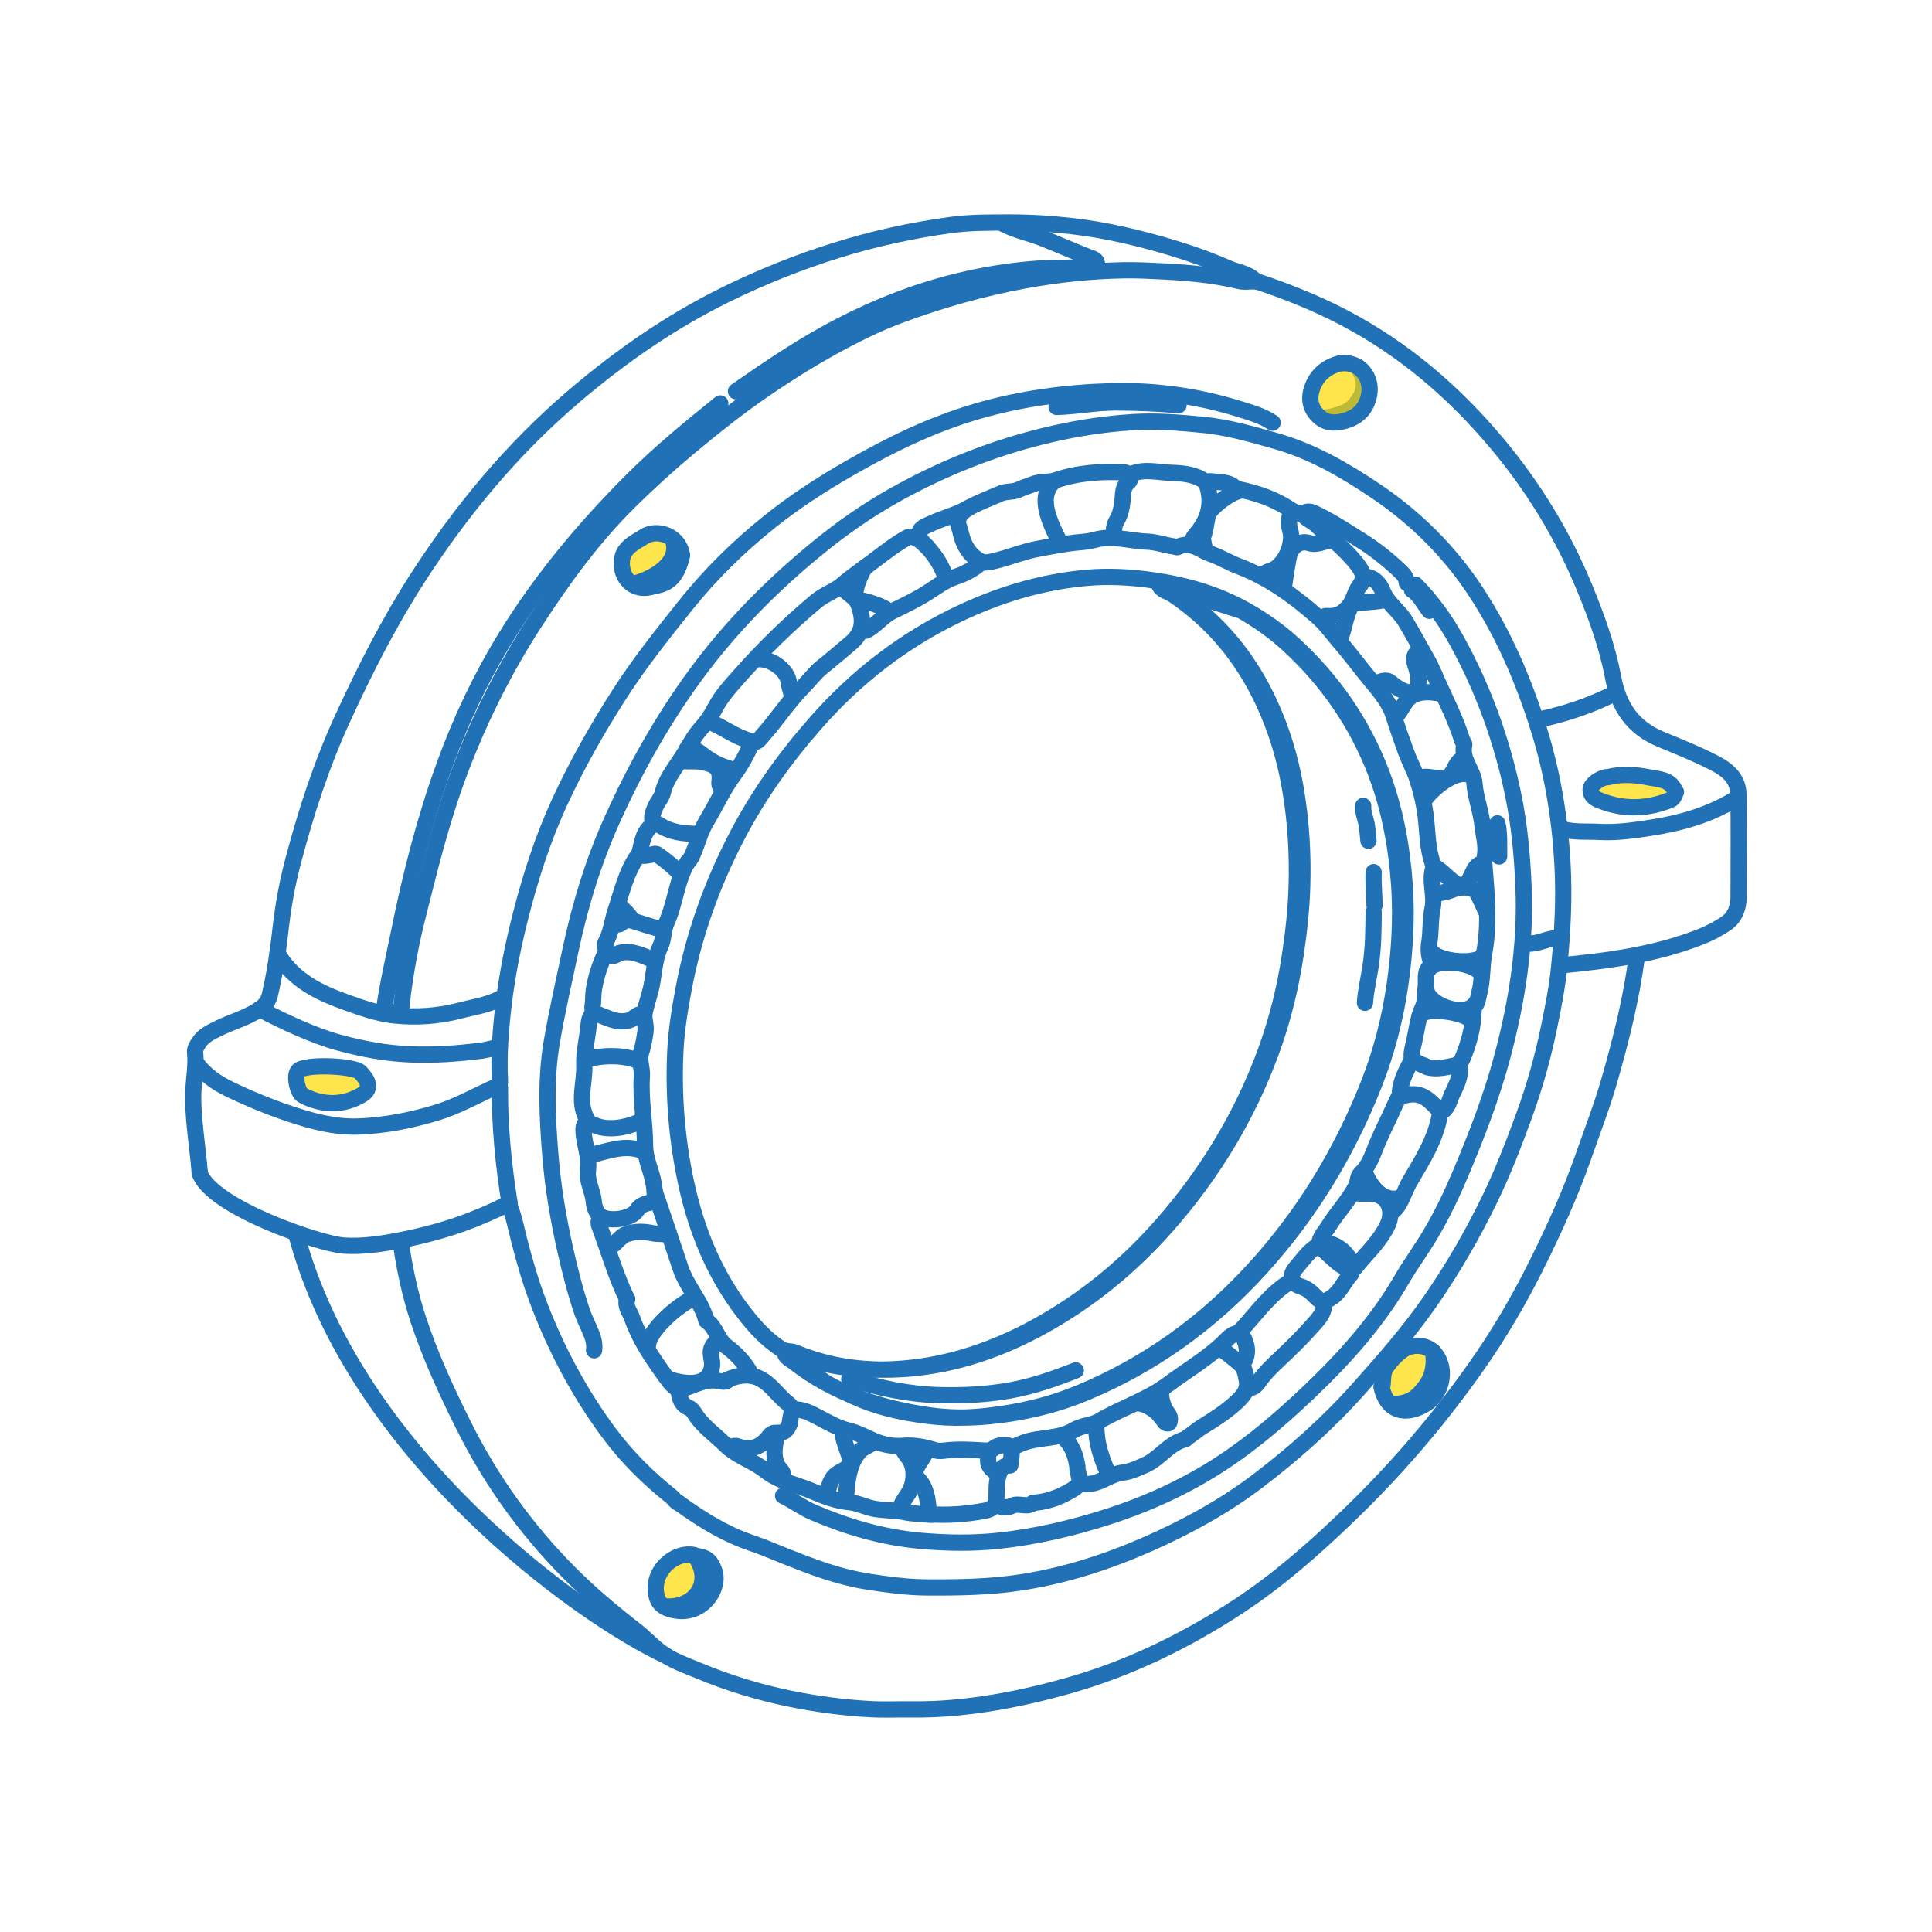 <svg width="500" height="500" viewBox="0 0 500 500" fill="none" xmlns="http://www.w3.org/2000/svg">
<path d="M366.33 151.31C370.65 155.67 374.18 160.66 377.1 165.99C383.93 178.45 388.72 191.7 391.6 205.64C393.24 213.61 393.97 221.66 394.29 229.77C394.89 244.82 392.56 259.48 388.66 273.96C385.96 284 382.2 293.67 378.2 303.23C375.91 308.7 373.34 314.11 370.33 319.23C367.94 323.3 365.1 327.11 362.72 331.21C356.39 342.1 348.05 351.4 339.01 360.02C330.39 368.24 321.26 375.94 310.87 381.93C303.16 386.38 295.05 389.87 286.55 392.59C277.25 395.56 267.8 397.76 258.12 398.77C251.47 399.46 244.78 399.34 238.05 398.73C228.41 397.85 219.37 395.18 210.54 391.43C207.75 390.25 205.36 388.42 202.66 387.12" stroke="#2071B5" stroke-width="4.21" stroke-linecap="round" stroke-linejoin="round"/>
<path d="M423.59 247.58C422.21 258.46 419.51 269.07 416.51 279.57C414.61 286.2 412.1 292.68 409.82 299.2C406.43 308.88 402.21 318.21 397.64 327.38C393.04 336.63 387.81 345.54 381.85 353.97C372.1 367.78 361.1 380.56 348.92 392.27C340.06 400.79 330.82 408.95 320.52 415.71C306.62 424.83 291.76 432.02 275.68 436.48C269.6 438.17 263.46 439.59 257.21 440.63C250.17 441.8 243.14 442.48 236.01 442.39C232.4 442.34 228.78 442.52 225.19 442.32C218.22 441.94 211.29 441.02 204.46 439.62C196.43 437.97 188.59 435.6 181.01 432.44C177.47 430.97 173.73 429.71 170.72 427.38C168.61 425.74 166.76 423.71 164.59 422.03C158.53 417.32 152.63 412.39 147.23 406.94C136.18 395.8 127.14 383.2 120.09 369.13C115.6 360.16 111.42 351.07 108.27 341.57C106.23 335.42 104.58 327.92 103.73 321.45" stroke="#2071B5" stroke-width="4.21" stroke-linecap="round" stroke-linejoin="round"/>
<path d="M301.4 151.31C301.99 152.88 303.64 153 304.8 153.77C315.38 160.83 323.1 170.3 328.44 181.76C331.71 188.8 333.94 196.16 335.27 203.84C336.76 212.37 337.26 220.93 337 229.55C336.82 235.45 336.17 241.3 335.29 247.15C333.98 255.79 331.9 264.21 328.89 272.38C322.75 289.05 313.69 303.95 301.91 317.3C292.7 327.74 282.12 336.4 270.03 343.11C259.13 349.15 247.46 353.23 234.9 354.22C224.91 355.01 215.15 353.94 205.86 350.07C204.63 349.56 203.41 349.94 202.16 349.13C198.3 346.63 195.29 343.32 192.56 339.77C184.92 329.87 180.28 318.6 177.63 306.43C175.17 295.13 174.23 283.69 174.77 272.16C175.02 266.79 175.89 261.46 176.88 256.14C179.51 242.02 184.27 228.71 190.92 216.02C196.46 205.45 203.36 195.87 211.23 186.95C221.61 175.18 233.76 165.76 247.96 158.97C258.5 153.93 269.48 150.6 281.12 149.55C286.84 149.04 292.55 149.34 298.26 150.16C306.86 151.39 315.02 153.69 322.64 158.02C327.01 160.5 331.08 163.38 334.72 166.71C344.88 176.02 352.58 187.12 357.51 200.03C360.17 207 361.83 214.22 362.8 221.65C363.44 226.54 363.77 231.43 363.77 236.31C363.77 242.56 363.26 248.8 362.35 255.03C361.08 263.79 358.88 272.29 355.66 280.47C348.67 298.24 338.88 314.37 325.96 328.51C313.25 342.42 298.26 353.22 280.85 360.47C274.45 363.14 267.7 364.91 260.81 365.93C254.23 366.9 247.58 367.26 240.98 366.35C228.02 364.56 215.82 360.65 205.36 352.41C204.47 351.71 203.21 351.34 203.1 349.93M299.98 151.31C300.57 152.88 302.22 153 303.38 153.77C313.96 160.83 321.68 170.3 327.02 181.76C330.29 188.8 332.52 196.16 333.85 203.84C335.34 212.37 335.84 220.93 335.58 229.55C335.4 235.45 334.75 241.3 333.87 247.15C332.56 255.79 330.48 264.21 327.47 272.38C321.33 289.05 312.27 303.95 300.49 317.3C291.28 327.74 280.7 336.4 268.61 343.11C257.71 349.15 246.04 353.23 233.48 354.22C223.49 355.01 213.73 353.94 204.44 350.07C204.44 350.07 211.056 356.862 216.44 359.31C221.94 361.81 226.94 364.708 239.56 366.35C246.94 367.31 252.81 366.9 259.39 365.93C266.28 364.91 273.03 363.14 279.43 360.47C296.84 353.22 311.83 342.42 324.54 328.51C337.46 314.37 347.25 298.24 354.24 280.47C357.46 272.29 359.66 263.79 360.93 255.03C361.84 248.8 362.35 242.56 362.35 236.31C362.35 231.43 362.02 226.54 361.38 221.65C360.41 214.22 358.75 207 356.09 200.03C351.16 187.12 343.46 176.02 333.3 166.71C329.66 163.38 325.59 160.5 321.22 158.02L299.98 151.31Z" stroke="#2071B5" stroke-width="4.21" stroke-linecap="round" stroke-linejoin="round"/>
<path d="M175.6 388.93C187.77 397.79 193.82 398.95 197.28 400.33C206.31 403.94 215.28 407.91 224.98 409.38C229.82 410.11 234.69 410.78 239.62 410.82C247.99 410.88 256.35 410.76 264.64 409.45C276 407.67 286.84 404.13 297.32 399.5C307.27 395.09 316.81 389.88 325.5 383.28C334.93 376.11 343.76 368.25 351.65 359.39C358.23 352.01 364.76 344.58 370.39 336.42C376.13 328.1 381.14 319.4 385.56 310.3C389.02 303.17 391.84 295.83 394.54 288.41C397.3 280.82 399.43 273.07 401.03 265.17C402.02 260.31 402.99 255.44 403.48 250.51C404.38 241.45 404.88 232.33 404.35 223.24C403.66 211.52 401.78 200.02 398.24 188.7C394.27 176.02 389.11 163.98 381.82 152.93C374.98 142.57 366.24 133.92 355.93 127C347.88 121.6 339.5 116.75 330.04 114.09C323.88 112.35 317.78 110.58 311.33 109.95C305.38 109.37 299.44 108.88 293.51 109.23C284.2 109.78 275.01 111.42 266 113.9C253.76 117.27 242.12 122.16 231.09 128.37C224.31 132.19 217.94 136.66 211.88 141.59C199.83 151.4 189.02 162.32 179.81 174.92C171.35 186.5 164.45 198.82 158.55 211.88C153.6 222.83 150.15 234.11 147.67 245.77C146 253.64 144.22 261.48 142.84 269.42C141.12 279.3 141.63 289.09 142.43 298.97C143.1 307.27 144.48 315.44 146.31 323.54C147.51 328.86 148.84 334.15 150.59 339.32C151.29 341.4 152.34 343.34 153.14 345.38C153.68 346.76 153.92 348.04 153.75 349.46" stroke="#2071B5" stroke-width="4.21" stroke-linecap="round" stroke-linejoin="round"/>
<path d="M403.97 249.83C416.33 248.64 428.61 247.02 440.26 242.39C442.55 241.48 444.75 240.32 446.75 238.95C449.04 237.38 449.95 234.82 449.95 232.03C449.95 223.24 450.06 214.44 449.91 205.65C449.84 201.57 447.22 199.28 443.68 197.46C439.18 195.13 434.48 193.26 429.84 191.34C422.39 188.27 418.88 182.75 417.46 175.22C415.94 167.19 413.15 159.53 410.04 152C404.49 138.55 396.97 126.22 387.68 115.07C376.44 101.58 363.29 90.27 347.61 82.1C340.65 78.47 333.4 75.56 325.97 73.06C324.24 72.48 322.56 73.17 320.75 72.74C314.48 71.25 308.08 70.6 301.62 70.27C298.01 70.09 294.4 69.88 290.79 69.95C282.23 70.1 273.75 71 265.3 72.55C254.28 74.57 243.57 77.6 233.1 81.47C226.76 83.81 220.72 86.86 214.79 90.16C208.76 93.51 202.94 97.21 197.28 101.11C190.76 105.6 184.57 110.56 178.47 115.63C173.1 120.1 167.94 124.79 162.98 129.68C153.46 139.07 145.65 149.83 138.41 161.01C130.16 173.75 123.48 187.26 118.26 201.55C113.87 213.58 110.89 225.95 107.78 238.33C105.92 245.75 104.2 255.77 103.72 262.44" stroke="#2071B5" stroke-width="4.21" stroke-linecap="round" stroke-linejoin="round"/>
<path d="M324.84 72.63C322.92 70.67 320.22 70.46 317.87 69.43C312.86 67.24 307.73 65.42 302.51 63.88C294.4 61.49 286.19 59.54 277.73 58.56C272.31 57.93 266.9 57.59 261.49 57.59C256.31 57.59 251.08 57.54 245.94 58.25C236 59.62 226.22 61.75 216.63 64.74C206.71 67.83 197.09 71.68 187.78 76.26C173.62 83.23 160.77 92.16 148.75 102.37C132.67 116.04 119.37 132.07 107.98 149.75C100.59 161.23 94.45 173.38 88.74 185.78C83.2 197.8 79.17 210.3 75.81 223.03C74.28 228.84 73.23 234.81 72.56 240.82C71.93 246.42 71.12 252 69.83 257.5C69.48 258.99 68.66 260.21 67.2 261.18C63.81 263.44 59.89 264.46 56.31 266.24C54.4 267.19 52.55 268.07 51.4 269.92C50.94 270.66 50.39 271.45 50.49 272.39C50.82 275.57 50.25 278.7 50.06 281.86C49.67 288.19 51.19 296.97 51.67 303.28" stroke="#2071B5" stroke-width="4.21" stroke-linecap="round" stroke-linejoin="round"/>
<path d="M329.35 109.38C326.66 107.59 323.58 106.73 320.55 105.79C309.76 102.45 298.71 100.93 287.42 101.26C275.71 101.6 264.2 103.15 252.92 106.43C241.17 109.85 230.32 115.15 219.73 121.24C212.5 125.4 205.55 129.9 199.06 135.11C191.07 141.52 183.79 148.67 177.37 156.71C171.4 164.19 165.43 171.66 160.26 179.73C154.49 188.73 149.22 198.02 144.77 207.71C140.49 217.03 137.34 226.81 134.79 236.76C132.83 244.41 131.26 252.15 130.33 259.98C129.56 266.48 129.05 273.02 129.38 279.59C129.42 280.4 129.42 280.78 128.3 281.27C123.25 283.5 118.45 286.29 113.14 287.91C106.46 289.94 99.64 291.31 92.63 291.54C86.62 291.74 80.9 290.21 75.28 288.35C69.87 286.56 64.61 284.38 59.46 281.91C56.08 280.29 53.17 278.28 50.93 275.3" stroke="#2071B5" stroke-width="4.21" stroke-linecap="round" stroke-linejoin="round"/>
<path d="M186.42 104.42C178.57 110.73 170.79 117.12 163.65 124.25C151.28 136.6 140.13 149.91 130.95 164.83C124.53 175.26 119.34 186.23 115.14 197.74C109.99 211.86 106.29 226.37 103.32 241.06C102.24 246.39 99.93 256.46 99.35 261.9" stroke="#2071B5" stroke-width="4.21" stroke-linecap="round" stroke-linejoin="round"/>
<path d="M283.81 68.58C284.2 69.48 274.49 69.18 269.83 69.45C263.29 69.84 256.83 70.79 250.45 72.2C237.49 75.06 225.31 79.97 213.69 86.37C205.61 90.82 198.04 96.03 190.48 101.26" stroke="#2071B5" stroke-width="4.21" stroke-linecap="round" stroke-linejoin="round"/>
<path d="M131.87 312.05C132.99 314.82 133.56 317.77 134.28 320.64C135.68 326.22 137.29 331.71 139.32 337.08C143.87 349.06 149.82 360.33 157.43 370.62C162.08 376.91 167.64 382.47 173.81 387.36C174.44 387.86 174.8 388.66 175.61 388.94" stroke="#2071B5" stroke-width="4.21" stroke-linecap="round" stroke-linejoin="round"/>
<path d="M76.67 319.33C91.74 376.25 149.93 418.14 172.49 428.57" stroke="#2071B5" stroke-width="4.21" stroke-linecap="round" stroke-linejoin="round"/>
<path d="M278.4 354.66C272.9 356.82 267.33 358.79 261.49 359.83C255.38 360.92 249.24 361.23 243 361.06C235.15 360.85 227.65 359.24 220.23 356.92C220.09 356.88 219.93 356.92 219.78 356.92" stroke="#2071B5" stroke-width="4.21" stroke-linecap="round" stroke-linejoin="round"/>
<path d="M93.22 277.48C97.18 281.53 94.59 283.01 91.98 284.2C88.18 285.93 83.4 286.14 78.37 283.49C76.96 282.75 76.03 278.17 77.22 277.07C79.18 275.27 91.58 275.83 93.23 277.47" fill="#FFDA00" fill-opacity="0.7"/>
<path d="M93.22 277.48C97.18 281.53 94.59 283.01 91.98 284.2C88.18 285.93 83.4 286.14 78.37 283.49C76.96 282.75 76.03 278.17 77.22 277.07C79.18 275.27 91.58 275.83 93.23 277.47" stroke="#2071B5" stroke-width="4.21" stroke-linecap="round" stroke-linejoin="round"/>
<path d="M244.66 149.83C244.38 146.31 237.96 137.34 234.69 139.17C231.73 140.83 229.04 142.94 226.33 144.99C223.52 147.13 220.59 149.09 217.88 151.4C215.96 153.03 213.27 153.88 211.23 155.59C204.17 161.51 197.57 167.94 191.48 174.83C189.2 177.41 186.75 180.02 185.13 183.12C184.08 185.13 182.89 186.89 181.35 188.59C179.71 190.4 178.5 192.69 177.23 194.84C175.23 198.22 172.45 201.18 171.52 205.18C171.24 206.4 170.26 207.39 169.74 208.56C169.15 209.87 168.52 211.22 168.93 212.61C169.12 213.25 168.8 213.58 168.61 213.73C166.3 215.53 166.19 218.27 165.48 220.75C165.4 221.03 165.21 221.22 165.05 221.44C162.05 225.72 160.95 230.76 159.33 235.61C158.4 238.39 158.18 241.38 156.69 243.97C156.25 244.74 156.8 245.36 157.13 245.99" stroke="#2071B5" stroke-width="4.21" stroke-linecap="round" stroke-linejoin="round"/>
<path d="M433.51 204.74C432.36 201.67 429.36 201.71 426.95 201.22C423.41 200.51 419.75 200.2 416.15 201.13C416.01 201.17 415.85 201.11 415.7 201.13C413.81 201.48 411.71 203.08 411.65 204.28C411.56 206.29 413.29 206.89 414.59 207.38C420.53 209.62 426.5 209.37 432.37 206.97C433.18 206.64 433.36 205.69 433.73 204.96" fill="#FFDA00" fill-opacity="0.7"/>
<path d="M433.51 204.74C432.36 201.67 429.36 201.71 426.95 201.22C423.41 200.51 419.75 200.2 416.15 201.13C416.01 201.17 415.85 201.11 415.7 201.13C413.81 201.48 411.71 203.08 411.65 204.28C411.56 206.29 413.29 206.89 414.59 207.38C420.53 209.62 426.5 209.37 432.37 206.97C433.18 206.64 433.36 205.69 433.73 204.96" stroke="#2071B5" stroke-width="4.21" stroke-linecap="round" stroke-linejoin="round"/>
<path d="M449.51 206.55C442.67 210.85 435.1 213.01 427.19 214.23C422.78 214.91 418.35 215.54 413.89 215.29C410.58 215.11 407.21 215.5 403.97 214.44" stroke="#2071B5" stroke-width="4.21" stroke-linecap="round" stroke-linejoin="round"/>
<path d="M357.53 358.94C358.89 365.08 363.56 366.71 369.06 363.27C372.82 360.92 374.82 354.7 371.34 350.33C369.24 347.7 365.22 347.9 363.2 349.29C361.51 350.46 360.07 351.97 358.83 353.71C357.7 355.31 358.03 357.03 357.76 358.71" fill="#FFDA00" fill-opacity="0.7"/>
<path d="M357.53 358.94C358.89 365.08 363.56 366.71 369.06 363.27C372.82 360.92 374.82 354.7 371.34 350.33C369.24 347.7 365.22 347.9 363.2 349.29C361.51 350.46 360.07 351.97 358.83 353.71C357.7 355.31 358.03 357.03 357.76 358.71" stroke="#2071B5" stroke-width="4.21" stroke-linecap="round" stroke-linejoin="round"/>
<path d="M179.66 402.45C174.61 401.34 168.22 406.74 169.99 413.26C170.67 415.78 172.96 416.52 175.16 416.83C182.05 417.8 186.43 410.94 184.86 406.5C183.92 403.86 182.76 402.91 179.89 402.67" fill="#FFDA00" fill-opacity="0.7"/>
<path d="M179.66 402.45C174.61 401.34 168.22 406.74 169.99 413.26C170.67 415.78 172.96 416.52 175.16 416.83C182.05 417.8 186.43 410.94 184.86 406.5C183.92 403.86 182.76 402.91 179.89 402.67" stroke="#2071B5" stroke-width="4.21" stroke-linecap="round" stroke-linejoin="round"/>
<path d="M67.21 261.16C73.48 264.41 81.1 268.04 87.91 269.88C93.89 271.49 99.94 272.62 106.17 272.87C112.3 273.12 118.37 272.7 124.43 271.92" stroke="#2071B5" stroke-width="4.21" stroke-linecap="round" stroke-linejoin="round"/>
<path d="M305.01 104.87C299.61 104.37 294.2 104.17 288.78 104.15C283.63 104.14 278.58 105.18 273.45 105.32" stroke="#2071B5" stroke-width="4.21" stroke-linecap="round" stroke-linejoin="round"/>
<path d="M131.87 311.37C128.54 313.01 126.05 314.19 122 315.77C115.89 318.16 109.64 319.81 103.24 321.05C98.56 321.96 93.81 322.65 89.04 322.36C82.96 321.99 54.7 312.46 51.67 303.58" stroke="#2071B5" stroke-width="4.21" stroke-linecap="round" stroke-linejoin="round"/>
<path d="M129.39 281.39C129.28 291.46 130.31 301.44 131.87 311.37" stroke="#2071B5" stroke-width="4.21" stroke-linecap="round" stroke-linejoin="round"/>
<path d="M130.29 257.95C126.82 260.06 122.83 260.53 119.01 261.54C113.47 263 107.75 263.38 102.12 262.79C97.74 262.33 93.45 260.79 89.26 259.28C83.14 257.08 77.34 254.31 73.25 248.93C73.21 248.88 71.82 246.75 71.82 246.68" stroke="#2071B5" stroke-width="4.21" stroke-linecap="round" stroke-linejoin="round"/>
<path d="M364.07 150.86C364.02 149.76 363.51 148.9 362.72 148.15C359.58 145.14 356.21 142.38 352.54 140.08C348.78 137.72 345.08 135.22 341.07 133.28C339.94 132.73 338.95 131.97 337.42 132.73C336.35 133.26 334.83 132.47 333.9 131.85C329.68 129 325 127.52 320.1 126.52C319.97 126.49 319.8 126.51 319.65 126.28" stroke="#2071B5" stroke-width="4.21" stroke-linecap="round" stroke-linejoin="round"/>
<path d="M259.69 57.98C262.99 59.69 266.65 60.39 270.08 61.76C273.84 63.26 277.55 64.88 281.3 66.39C282.2 66.75 284.26 67.1 283.81 68.57" stroke="#2071B5" stroke-width="4.21" stroke-linecap="round" stroke-linejoin="round"/>
<path d="M355.5 236.08C355.47 240.76 355.42 245.4 354.71 250.07C354.23 253.22 353.47 256.33 353.25 259.52" stroke="#2071B5" stroke-width="4.21" stroke-linecap="round" stroke-linejoin="round"/>
<path d="M319.66 126.29C318.1 124.52 315.14 124.86 313.34 124.54C312.87 124.46 312.42 124.99 311.75 124.52C309.13 122.68 305.94 122.46 302.97 122.36C299.62 122.24 296.16 121.25 292.82 122.67C292.19 122.94 291.62 122.29 291.02 122.26C284.97 121.91 278.99 122.35 273.22 124.29C271.29 124.94 269.25 124.51 267.32 125.31C266.15 125.8 264.9 126.1 263.72 126.69C262.28 127.4 260.47 127.07 259.03 127.7C256.13 128.95 253.18 130.04 250.38 131.6C247.29 133.32 243.73 134.16 240.5 135.71C239.49 136.19 235.42 137.43 239.95 141.55" stroke="#2071B5" stroke-width="4.21" stroke-linecap="round" stroke-linejoin="round"/>
<path d="M176.5 143.65C175.76 138.66 170.15 136.73 166.76 138.84C163.79 140.69 160.61 142.02 160.93 146.35C161.22 150.26 164.36 152.84 168.16 151.96C171.52 151.18 174.76 151.15 176.49 143.84" fill="#FFDA00" fill-opacity="0.7"/>
<path d="M176.5 143.65C175.76 138.66 170.15 136.73 166.76 138.84C163.79 140.69 160.61 142.02 160.93 146.35C161.22 150.26 164.36 152.84 168.16 151.96C171.52 151.18 174.76 151.15 176.49 143.84" stroke="#2071B5" stroke-width="4.21" stroke-linecap="round" stroke-linejoin="round"/>
<path d="M177.86 223.23C175.05 228.07 174.77 233.77 172.49 238.8C171.64 240.68 171.77 243.07 170.95 244.8C169.12 248.68 169.35 252.88 168.22 256.83C167.73 258.54 167.21 260.26 166.84 262C166.49 263.64 167.3 265.28 167.05 266.96C166.78 268.79 166.48 270.6 165.92 272.37C165.27 274.42 166.26 276.43 166.12 278.45C165.7 284.5 166.92 290.48 166.94 296.49C166.96 300.04 168.66 303.04 169.17 306.39C169.42 308.05 169.75 309.56 169 311.06C167.39 311.42 165.84 311.61 164.72 313.35C163.38 315.42 158.06 316.19 155.78 314.96C154.19 314.11 153.79 312.23 153.66 310.9C153.4 308.17 151.81 305.72 152.17 302.91C152.18 302.8 152.16 302.68 152.17 302.57C152.57 299.39 151.32 296.42 151.06 293.33C150.97 292.31 150.9 291.24 151.72 290.4" stroke="#2071B5" stroke-width="4.21" stroke-linecap="round" stroke-linejoin="round"/>
<path d="M371.17 174.53C373.68 180.21 376.59 185.73 378.45 191.68C378.58 192.09 379.04 192.35 378.94 192.79C378.08 196.58 381.3 199.31 381.58 202.72C381.89 206.5 383.31 210.02 383.69 213.76C383.92 216.09 384.64 218.36 384.39 220.75C384.3 221.6 384.32 222.45 383.91 223.23" stroke="#2071B5" stroke-width="4.21" stroke-linecap="round" stroke-linejoin="round"/>
<path d="M417.27 179.72C411.53 182.59 405.48 184.6 399.23 186.03" stroke="#2071B5" stroke-width="4.21" stroke-linecap="round" stroke-linejoin="round"/>
<path d="M377.6 275.76C378.29 278.62 376.77 281.01 375.71 283.39C375.02 284.95 374.75 286.97 372.86 287.81C372.53 287.96 372.67 288.18 372.64 288.38C371.56 294.84 368.1 300.24 364.87 305.74C363.72 307.7 363.09 309.91 361.88 311.86C361.42 312.61 360.92 313.16 360.24 313.63" stroke="#2071B5" stroke-width="4.21" stroke-linecap="round" stroke-linejoin="round"/>
<path d="M155.31 315.21C154.93 315.85 154.81 316.53 155.09 317.24C157.11 322.5 159.64 331.1 162.3 336.18" stroke="#2071B5" stroke-width="4.21" stroke-linecap="round" stroke-linejoin="round"/>
<path d="M250.75 131.4C246.5 133.88 248.27 136.23 248.45 137.1C249.12 140.45 250.5 143.43 253.62 145.19C254.72 145.81 256 145.51 257.21 145.22C261.01 144.33 264.63 142.78 268.48 142.06C272.15 141.37 275.81 140.62 279.53 140.31C280.82 140.2 282.18 140.04 283.33 139.71C287.93 138.4 292.38 140.02 296.88 140.17C299.15 140.24 301.51 141.1 303.87 141.43C304.14 141.47 304.54 141.71 304.77 141.59C308.13 139.84 310.79 142.49 313.5 143.41C315.84 144.21 318.15 145.63 320.57 146.55C328.32 149.49 334.9 154.27 341.05 159.68C343.2 161.57 344.87 163.98 346.75 166.15C349.76 169.62 352.44 173.35 355.41 176.85C357.52 179.34 359.74 182.24 360.66 185.19C361.64 188.35 362.75 191.46 363.87 194.57C364.68 196.81 365.88 198.97 366.63 201.17C367.72 204.39 368.53 207.76 368.97 211.24C369.48 215.37 369.38 219.66 370.86 223.65C370.95 223.88 371.14 224.11 371.05 224.33C369.72 227.89 371.51 231.51 370.73 235.18C370.13 238 370.37 241.04 369.9 243.94C369.58 245.92 369.79 247.78 370.61 249.58" stroke="#2071B5" stroke-width="4.21" stroke-linecap="round" stroke-linejoin="round"/>
<path d="M315.63 348.87C317.04 349.68 319.84 351.99 321.02 353.07C322.17 354.12 322.31 355.5 322.62 356.91C323.28 359.85 321.47 361.56 319.64 363.21C317.06 365.54 314.14 367.4 311.17 369.22C309.87 370.02 308.62 371.15 307.26 372.03C307.09 372.14 306.98 372.42 306.8 372.46C302.47 373.47 300.11 377.58 296.2 379.22C294.38 379.98 292.64 380.87 290.58 381.1C287.95 381.4 285.75 383.16 283.16 383.83C281.87 384.16 280.74 384.08 279.53 383.97" stroke="#2071B5" stroke-width="4.21" stroke-linecap="round" stroke-linejoin="round"/>
<path d="M261.27 379.23C259.33 379.24 258.75 380.57 258.32 382.16C257.79 384.1 257.99 386.07 257.86 388.02C257.74 389.74 256.62 390.65 254.96 390.96C250.11 391.86 245.23 392.25 240.31 391.86" stroke="#2071B5" stroke-width="4.21" stroke-linecap="round" stroke-linejoin="round"/>
<path d="M342.65 337.08C342.92 339.84 340.98 341.6 339.44 343.34C336.88 346.24 334.09 348.95 331.26 351.62C329.41 353.36 327.47 355.2 325.93 357.34C325.27 358.26 324.53 359.4 323.04 359.17" stroke="#2071B5" stroke-width="4.21" stroke-linecap="round" stroke-linejoin="round"/>
<path d="M370.16 250.06C368.47 251.55 369.24 253.71 368.96 255.49C368.69 257.19 369.05 258.89 368.22 260.69C366.9 263.56 366.64 266.81 365.9 269.9C364.86 274.28 364.92 274.29 369.04 275.98" stroke="#2071B5" stroke-width="4.21" stroke-linecap="round" stroke-linejoin="round"/>
<path d="M153.51 262.23C152.17 263.46 152.43 265.21 152.19 266.74C151.74 269.73 151.1 272.84 151.21 275.75C151.38 280.25 149.49 284.87 151.7 289.29C151.85 289.59 151.65 289.89 152.13 290.23C156.07 293.06 161.68 292.14 166.44 289.89" stroke="#2071B5" stroke-width="4.21" stroke-linecap="round" stroke-linejoin="round"/>
<path d="M350.54 308.67C351.73 308.98 352.94 308.92 354.15 308.89C359.18 308.75 360.94 313.15 359.13 317.02C357.38 320.76 354.47 323.61 351.84 326.65C351.29 327.28 350.84 328.24 349.87 328.51" stroke="#2071B5" stroke-width="4.21" stroke-linecap="round" stroke-linejoin="round"/>
<path d="M372.41 287.25C371 285.93 369.8 284.4 367.91 283.62C365.87 282.76 363.97 283.39 362.05 283.92C361.86 283.97 360.01 288.16 359.82 288.56C358.16 292.06 358.23 291.85 356.66 295.39C355.37 298.3 354.6 301.44 352.14 303.74C351.32 304.51 351.51 305.85 351 306.88C349.13 310.65 346.13 313.65 343.93 317.21C343.06 318.62 341.86 319.81 341.45 321.51C341.4 321.72 341.41 322.17 340.87 322.49C338.6 323.86 337.14 326.1 335.43 328.06C333.64 330.11 333.98 332.13 336.58 332.92C338.23 333.43 339.31 334.38 340.38 335.5C342.02 337.22 342.69 337.12 344.7 335.76C346.95 334.23 347.81 331.67 349.58 329.81C349.83 329.54 349.97 328.03 349.19 328.14C346.83 328.47 342.95 323.23 341.35 322.7" stroke="#2071B5" stroke-width="4.21" stroke-linecap="round" stroke-linejoin="round"/>
<path d="M334.31 331.44C328.99 334.5 325.53 339.49 321.51 343.88C321.07 344.37 320.85 344.81 320.12 345.01C319.18 345.26 318.33 345.81 317.63 346.54C313.12 351.23 307.46 354.41 302.31 358.27C296.84 362.36 290.24 364.36 284.41 367.81C282.62 368.87 279.9 368.93 278.01 370.07C273.98 372.5 269.29 371.84 265.09 373.31C264.14 373.64 263.26 374.02 262.41 374.5" stroke="#2071B5" stroke-width="4.21" stroke-linecap="round" stroke-linejoin="round"/>
<path d="M156.89 246.22C155.34 249.37 154.25 252.65 153.69 256.13C153.46 257.56 153.6 259 153.34 260.43C153.19 261.25 153.67 262.1 154.64 262.45C157.26 263.41 159.73 264.91 162.77 264.07C164.09 263.71 164.85 262.27 166.36 262.44" stroke="#2071B5" stroke-width="4.21" stroke-linecap="round" stroke-linejoin="round"/>
<path d="M384.13 223.68C384.77 231.42 385.5 239.18 384.08 246.89C383.46 250.26 383.73 253.72 382.82 257.06C382.5 258.22 382.47 259.45 381.65 260.43C381.35 260.78 381.36 261.07 381.36 261.56C381.29 265.88 380.14 269.99 378.49 273.96C378.05 275.02 377.35 275.59 376.04 275.85C373.84 276.28 371.71 276.76 369.49 276.22" stroke="#2071B5" stroke-width="4.21" stroke-linecap="round" stroke-linejoin="round"/>
<path d="M353.48 149.28C355.84 149.41 357.23 151.45 357.82 152.95C359.1 156.18 361.99 157.95 363.68 160.74C365.71 164.09 367.54 167.53 369.46 170.93C369.95 171.79 370.49 172.9 371.28 174.74" stroke="#2071B5" stroke-width="4.21" stroke-linecap="round" stroke-linejoin="round"/>
<path d="M321.14 126.96C318.42 127.38 313.44 131.23 312.75 133.07C312.05 134.92 312.18 137.04 311.33 138.91C311.1 139.42 311.97 142.28 311.93 142.73" stroke="#2071B5" stroke-width="4.21" stroke-linecap="round" stroke-linejoin="round"/>
<path d="M179.89 402.68C184.57 409.22 180.27 416.04 172.48 415.76" stroke="#2071B5" stroke-width="4.21" stroke-linecap="round" stroke-linejoin="round"/>
<path d="M275.25 372.02C277.54 374.06 278.43 376.77 278.85 379.69C278.88 379.91 278.81 380.15 278.86 380.36C279.75 384.14 279.75 384.32 276.36 386.2C273.58 387.74 270.57 388.73 267.36 388.93" stroke="#2071B5" stroke-width="4.21" stroke-linecap="round" stroke-linejoin="round"/>
<path d="M162.3 336.17C161.66 338.12 163.03 339.5 163.6 341.15C165.52 346.62 168.73 351.36 172.06 355.96C174.97 359.99 175.33 360.05 179.62 358.39C181.93 357.5 183.99 356.87 186.45 357.48C186.84 357.58 187.88 357.75 188.45 357.13" stroke="#2071B5" stroke-width="4.21" stroke-linecap="round" stroke-linejoin="round"/>
<path d="M205.14 364.8C207.67 364.55 209.78 365.74 211.9 366.84C214.38 368.14 216.8 369.56 219.57 370.22C221.92 370.79 224.04 371.95 226.22 372.9C228.3 373.8 231.08 374.4 233.55 374.18C236.57 373.92 239.33 374.48 242.13 375.36C242.97 375.62 243.94 375.47 244.82 375.37C247.91 375.03 250.98 375.18 254.07 375.37C255.15 375.44 256.24 375.59 257.26 374.75C258.17 374 259.44 373.99 260.61 374.04C262.45 374.12 261.71 377.21 261.46 379.22" stroke="#2071B5" stroke-width="4.21" stroke-linecap="round" stroke-linejoin="round"/>
<path d="M233.32 374.5C233.79 375.49 234.4 376.36 235.09 377.23C236.91 379.51 236.86 383.76 235.12 386.44C234.24 387.8 233.22 389.09 232.87 390.73" stroke="#2071B5" stroke-width="4.21" stroke-linecap="round" stroke-linejoin="round"/>
<path d="M188.45 356.98C197.35 353.39 199.78 360.11 203.98 363.26C205.74 364.58 204.39 366.53 204.46 368.19" stroke="#2071B5" stroke-width="4.21" stroke-linecap="round" stroke-linejoin="round"/>
<path d="M204.46 368.19C203.04 372.49 200.54 369.72 199.22 371.53C197.2 374.3 194.47 375.65 190.92 374.3C190.39 374.1 189.7 374.18 189.13 374.5" stroke="#2071B5" stroke-width="4.21" stroke-linecap="round" stroke-linejoin="round"/>
<path d="M217.97 151.91C218.91 153.48 221.43 154.37 222.18 156.45C223.66 160.54 223.44 163.7 220.22 166.41C217.73 168.51 215.25 170.65 212.7 172.68C210.96 174.07 209.41 176.17 207.75 177.84C203.92 181.7 201.03 186.28 197.43 190.29C196.59 191.22 195.83 192.71 194.07 191.89" stroke="#2071B5" stroke-width="4.21" stroke-linecap="round" stroke-linejoin="round"/>
<path d="M253.83 145.68C251.89 147.32 249.71 148.5 247.29 149.29C244.46 150.22 242.13 152.07 239.65 153.61C236.83 155.36 233.87 156.76 230.9 158.21C228.94 159.17 227.34 161.07 225.45 162.4C224.72 162.92 224.09 163.39 223.17 163.26" stroke="#2071B5" stroke-width="4.21" stroke-linecap="round" stroke-linejoin="round"/>
<path d="M175.6 359.62C175.82 361.67 176.15 363.59 178.5 364.44C178.78 364.54 179.36 365.14 179.69 365.69C181.72 369.04 184.97 371.21 187.7 373.9C190.75 376.9 194.87 378.04 198.01 380.53C201.78 383.51 206.31 384.21 210.41 386C213.24 387.24 216.45 388.44 219.77 388.76C222.09 388.98 224.22 390.15 226.54 390.53C229.16 390.95 231.83 390.8 234.44 391.41C235.53 391.66 238.16 391.8 241.05 392.03" stroke="#2071B5" stroke-width="4.21" stroke-linecap="round" stroke-linejoin="round"/>
<path d="M351.46 95C354.55 100.09 352.12 102.82 351.06 104.36C349.45 106.7 345.96 107.68 342.25 108.25" stroke="#2071B5" stroke-width="4.21" stroke-linecap="round" stroke-linejoin="round"/>
<path d="M200.4 370.89C201.37 371.72 200.77 372.67 200.63 373.6C200.25 376.13 200.28 378.58 202.2 380.59C202.9 381.32 202.58 382.23 202.65 383.07" stroke="#2071B5" stroke-width="4.21" stroke-linecap="round" stroke-linejoin="round"/>
<path d="M370.91 349.86C371.53 354.42 370.2 357.27 368.63 359.2C367.36 360.76 365.39 363.6 359.98 363.34" stroke="#2071B5" stroke-width="4.21" stroke-linecap="round" stroke-linejoin="round"/>
<path d="M225.65 373.37C224.84 374.29 223.57 374.48 222.69 375.38C220.71 377.42 219.24 380.54 218.92 388.23" stroke="#2071B5" stroke-width="4.21" stroke-linecap="round" stroke-linejoin="round"/>
<path d="M194.54 192.34C193.28 195.23 191.81 197.94 189.9 200.52C187.13 204.26 185.2 208.6 182.79 212.61C181.25 215.17 180.56 218.04 179.42 220.74C179.08 221.55 178.73 222.37 178.03 223.06" stroke="#2071B5" stroke-width="4.21" stroke-linecap="round" stroke-linejoin="round"/>
<path d="M312.22 125.16C313.84 129.61 313.15 134.02 309.54 138.24C308.9 138.99 308.4 139.88 308.39 140.94" stroke="#2071B5" stroke-width="4.21" stroke-linecap="round" stroke-linejoin="round"/>
<path d="M367.45 168.22C366.03 168.96 365.75 170.49 366.14 171.61C369.04 179.93 365.09 181.12 359.79 176.57C358.81 175.73 357.17 176.32 355.96 177.01" stroke="#2071B5" stroke-width="4.21" stroke-linecap="round" stroke-linejoin="round"/>
<path d="M169.43 308.38C170.94 312.75 174.68 323.77 176.1 328.12C177.73 333.08 181.56 336.79 182.81 341.81C185.32 343.4 185.57 346.67 188.09 348.52C189.93 349.87 191.81 351.68 193.2 353.74C193.63 354.39 194.12 354.95 194.08 355.78" stroke="#2071B5" stroke-width="4.21" stroke-linecap="round" stroke-linejoin="round"/>
<path d="M378.5 196.4C376.31 197.45 376.47 200.51 374.19 201.38C372.57 202 368.62 200.22 367.23 201.58" stroke="#2071B5" stroke-width="4.21" stroke-linecap="round" stroke-linejoin="round"/>
<path d="M176.35 226.46C174.13 224.06 171.81 222.35 170.2 221.19C169.63 220.78 169.15 221.1 168.61 221.19C167.57 221.34 166.51 221.73 165.46 221.21" stroke="#2071B5" stroke-width="4.21" stroke-linecap="round" stroke-linejoin="round"/>
<path d="M337.24 133.05C337.94 134.32 339.39 134.68 340.35 135.57C344.13 139.07 348.32 142.16 351.44 146.34C352.44 147.69 353.26 149.05 352.24 151.03" stroke="#2071B5" stroke-width="4.21" stroke-linecap="round" stroke-linejoin="round"/>
<path d="M166.81 298.07C162.6 296.16 158.51 297.5 154.42 298.55C153.82 298.7 153.26 299.02 152.61 298.97" stroke="#2071B5" stroke-width="4.21" stroke-linecap="round" stroke-linejoin="round"/>
<path d="M239.76 374.83C240.05 376.45 236.14 380.09 236.87 381.71C237.56 383.23 239.96 383.76 240.35 391.25" stroke="#2071B5" stroke-width="4.21" stroke-linecap="round" stroke-linejoin="round"/>
<path d="M352.12 151.31C350.7 152.79 350.55 154.9 349.31 156.58C347.67 158.79 345.88 159.66 343.33 159.41C342.78 159.36 342.47 159.84 341.98 159.87" stroke="#2071B5" stroke-width="4.21" stroke-linecap="round" stroke-linejoin="round"/>
<path d="M352.8 208.57C352.64 210.52 353.66 212.26 353.82 214.2C353.91 215.3 354.08 216.45 354.16 217.59" stroke="#2071B5" stroke-width="4.21" stroke-linecap="round" stroke-linejoin="round"/>
<path d="M160.27 246.67C163.34 245.74 166.47 247.36 169.06 248.47" stroke="#2071B5" stroke-width="4.21" stroke-linecap="round" stroke-linejoin="round"/>
<path d="M183.94 186.93C187.33 188.33 190.29 190.65 193.86 191.66" stroke="#2071B5" stroke-width="4.21" stroke-linecap="round" stroke-linejoin="round"/>
<path d="M387.52 213.08C388.14 215.91 387.94 218.78 387.97 221.65" stroke="#2071B5" stroke-width="4.21" stroke-linecap="round" stroke-linejoin="round"/>
<path d="M355.5 225.71C355.36 228.57 355.69 231.42 355.73 234.28" stroke="#2071B5" stroke-width="4.21" stroke-linecap="round" stroke-linejoin="round"/>
<path d="M158.69 239.23C159.46 239.19 160.24 239.48 160.96 238.8C161.96 237.86 163.05 238.09 164.34 238.49C166.65 239.2 168.96 239.97 171.31 240.58" stroke="#2071B5" stroke-width="4.21" stroke-linecap="round" stroke-linejoin="round"/>
<path d="M381.97 259.52C379.35 263.74 369.77 260.1 369.2 256.35" stroke="#2071B5" stroke-width="4.21" stroke-linecap="round" stroke-linejoin="round"/>
<path d="M292.38 122.91C292.36 123.52 292.61 124.32 292.13 124.68C290.54 125.88 290.71 127.54 290.54 129.22C290.35 131.09 290.06 132.95 289.05 134.66C288.36 135.83 288.1 137.26 288.33 138.69" stroke="#2071B5" stroke-width="4.21" stroke-linecap="round" stroke-linejoin="round"/>
<path d="M174.33 140.3C175.88 146.6 167.59 150.18 164.1 151.05" stroke="#2071B5" stroke-width="4.21" stroke-linecap="round" stroke-linejoin="round"/>
<path d="M179.65 335.85C174.64 338.18 167.85 344.71 167.71 348.12" stroke="#2071B5" stroke-width="4.21" stroke-linecap="round" stroke-linejoin="round"/>
<path d="M380.97 200.95C377.86 198.57 371.67 203.03 368.8 206.77" stroke="#2071B5" stroke-width="4.21" stroke-linecap="round" stroke-linejoin="round"/>
<path d="M402.4 242.84C400.09 243 398.01 244.32 395.64 244.19" stroke="#2071B5" stroke-width="4.21" stroke-linecap="round" stroke-linejoin="round"/>
<path d="M195.95 170.58C199.72 170.36 203.96 173.44 204.23 177.01C204.31 178.09 204.81 179.09 204.91 180.17" stroke="#2071B5" stroke-width="4.21" stroke-linecap="round" stroke-linejoin="round"/>
<path d="M165.23 274.63C161.66 272.84 155.04 273.04 151.4 274.37" stroke="#2071B5" stroke-width="4.21" stroke-linecap="round" stroke-linejoin="round"/>
<path d="M383.82 223.56C380.75 223.31 381.19 229.04 378.16 229.23C376.53 229.33 372.85 224.87 371.29 224.36" stroke="#2071B5" stroke-width="4.21" stroke-linecap="round" stroke-linejoin="round"/>
<path d="M300.99 359.2C299.81 360.67 301.03 363.95 301.67 365.01C302.16 365.82 302.92 366.43 302.76 367.52C302.68 368.09 302.61 368.57 301.85 368.31" stroke="#2071B5" stroke-width="4.21" stroke-linecap="round" stroke-linejoin="round"/>
<path d="M349.96 328.16C349.5 323.69 344.16 320.97 341.79 321.75" stroke="#2071B5" stroke-width="4.21" stroke-linecap="round" stroke-linejoin="round"/>
<path d="M358.66 155.14C356.82 155.87 352.42 155.76 350.43 156.21C348.64 156.61 347.71 163.99 346.7 165.65" stroke="#2071B5" stroke-width="4.21" stroke-linecap="round" stroke-linejoin="round"/>
<path d="M365.42 152.66C367.49 153.99 368.47 156.23 369.93 158.07" stroke="#2071B5" stroke-width="4.21" stroke-linecap="round" stroke-linejoin="round"/>
<path d="M169.29 213.31C169.67 213.31 170.14 213.16 170.4 213.33C173.49 215.42 176.97 215.81 180.56 215.79" stroke="#2071B5" stroke-width="4.21" stroke-linecap="round" stroke-linejoin="round"/>
<path d="M365.2 274.63C363.76 277.49 362.21 280.3 362.27 283.65" stroke="#2071B5" stroke-width="4.21" stroke-linecap="round" stroke-linejoin="round"/>
<path d="M372.86 179.49C372.16 179.44 368.86 178.58 366.15 179.72C363.47 180.85 363.07 183.52 361.15 185.48" stroke="#2071B5" stroke-width="4.21" stroke-linecap="round" stroke-linejoin="round"/>
<path d="M353.12 303.26C354.95 307.82 358.36 311.23 362.34 309.99" stroke="#2071B5" stroke-width="4.21" stroke-linecap="round" stroke-linejoin="round"/>
<path d="M321.24 344.97C322.28 347.09 323.72 349.76 321.63 352.97" stroke="#2071B5" stroke-width="4.21" stroke-linecap="round" stroke-linejoin="round"/>
<path d="M283.81 368.37C283.36 373.1 285.56 379.04 287.19 381.93" stroke="#2071B5" stroke-width="4.21" stroke-linecap="round" stroke-linejoin="round"/>
<path d="M186.24 346.43C182.04 349.83 185.12 351.02 184.05 354.66C183.52 356.44 181.53 359.32 173.8 357.16" stroke="#2071B5" stroke-width="4.21" stroke-linecap="round" stroke-linejoin="round"/>
<path d="M157.64 322.76C159.3 322.21 160.37 319.96 162.26 319.35C164.82 318.53 166.91 318.75 169.04 319.18C170.04 319.38 171.87 319.3 172.85 319.45" stroke="#2071B5" stroke-width="4.21" stroke-linecap="round" stroke-linejoin="round"/>
<path d="M272.32 124.94C269.41 128.43 270.3 132.78 274.43 140.61" stroke="#2071B5" stroke-width="4.21" stroke-linecap="round" stroke-linejoin="round"/>
<path d="M293.34 363.35C295.31 362.53 298.91 364.69 300.02 366.18C300.47 366.78 301.01 367.31 301.4 367.97" stroke="#2071B5" stroke-width="4.21" stroke-linecap="round" stroke-linejoin="round"/>
<path d="M257.89 389.38C259.18 390.22 260.6 390.33 261.93 389.69C263.63 388.87 265.49 390.17 267.13 389.16" stroke="#2071B5" stroke-width="4.21" stroke-linecap="round" stroke-linejoin="round"/>
<path d="M369.99 245.75C371.72 249.19 383.33 249.94 383.95 246.87" stroke="#2071B5" stroke-width="4.21" stroke-linecap="round" stroke-linejoin="round"/>
<path d="M218.24 370.15C217.31 371.14 220.32 377.17 220.08 378.3C219.37 381.74 214.82 379.51 214.19 386.88" stroke="#2071B5" stroke-width="4.21" stroke-linecap="round" stroke-linejoin="round"/>
<path d="M344.46 139.81C342.58 140.01 340.9 141.21 338.81 140.54C336.88 139.92 334.7 140.75 333.69 143.5C333.49 144.06 332.21 151.58 332.31 152.2" stroke="#2071B5" stroke-width="4.21" stroke-linecap="round" stroke-linejoin="round"/>
<path d="M334.31 132.38C333.46 133.89 333.4 135.53 333.88 137.11C335.02 140.84 332.35 146.66 328.88 147.67C328.01 147.92 327.31 148.31 326.64 148.84" stroke="#2071B5" stroke-width="4.21" stroke-linecap="round" stroke-linejoin="round"/>
<path d="M224.15 146.61C223.36 146.85 219.81 154.7 222.11 155.18C223.94 155.56 229.07 156.86 230.05 158.41" stroke="#2071B5" stroke-width="4.21" stroke-linecap="round" stroke-linejoin="round"/>
<path d="M255.63 375.85C256.07 377.64 254.69 379.52 258.35 381.29" stroke="#2071B5" stroke-width="4.21" stroke-linecap="round" stroke-linejoin="round"/>
<path d="M160.27 234.26C161.14 235.35 162.76 236.6 163.43 237.88" stroke="#2071B5" stroke-width="4.21" stroke-linecap="round" stroke-linejoin="round"/>
<path d="M371.28 231.34C372.81 231.07 374.32 230.9 375.82 230.28C377.95 229.4 381.47 229.19 382.53 231.47C382.8 232.06 384.66 235.98 384.9 236.58" stroke="#2071B5" stroke-width="4.21" stroke-linecap="round" stroke-linejoin="round"/>
<path d="M128.94 271.25C127.77 271.06 126.77 271.6 124.43 271.93" stroke="#2071B5" stroke-width="4.21" stroke-linecap="round" stroke-linejoin="round"/>
<path d="M160.27 246.67C159.21 247.35 158.12 247.78 156.89 247.12" stroke="#2071B5" stroke-width="4.21" stroke-linecap="round" stroke-linejoin="round"/>
<path d="M176.28 196.85C177.92 197.21 179.62 196.85 181.23 197.12C184.79 197.72 186.69 198.66 186.2 202.27C186.1 203.03 186.35 203.72 186.87 204.3" stroke="#2071B5" stroke-width="4.21" stroke-linecap="round" stroke-linejoin="round"/>
<path d="M346.71 94.05C343.18 94.98 340.68 97.15 339.53 100.6C338.69 103.13 339.06 105.58 341.07 107.58C343.03 109.54 345.26 109.65 347.85 108.97C351.5 108.01 353.66 105.7 354.33 102.16C355.17 97.74 351.94 93.39 346.93 94.05" fill="#FFDA00" fill-opacity="0.7"/>
<path d="M346.71 94.05C343.18 94.98 340.68 97.15 339.53 100.6C338.69 103.13 339.06 105.58 341.07 107.58C343.03 109.54 345.26 109.65 347.85 108.97C351.5 108.01 353.66 105.7 354.33 102.16C355.17 97.74 351.94 93.39 346.93 94.05" stroke="#2071B5" stroke-width="4.21" stroke-linecap="round" stroke-linejoin="round"/>
<path d="M381.04 264.33C379.34 261.87 368.51 260.35 367.37 263.02" stroke="#2071B5" stroke-width="4.21" stroke-linecap="round" stroke-linejoin="round"/>
<path d="M369.74 250.91C371.54 247.68 382.92 249.13 383.46 252.63" stroke="#2071B5" stroke-width="4.21" stroke-linecap="round" stroke-linejoin="round"/>
<path d="M177.82 193.81C181.38 193.21 181.58 197.18 190.14 199.29" stroke="#2071B5" stroke-width="4.21" stroke-linecap="round" stroke-linejoin="round"/>
</svg>
